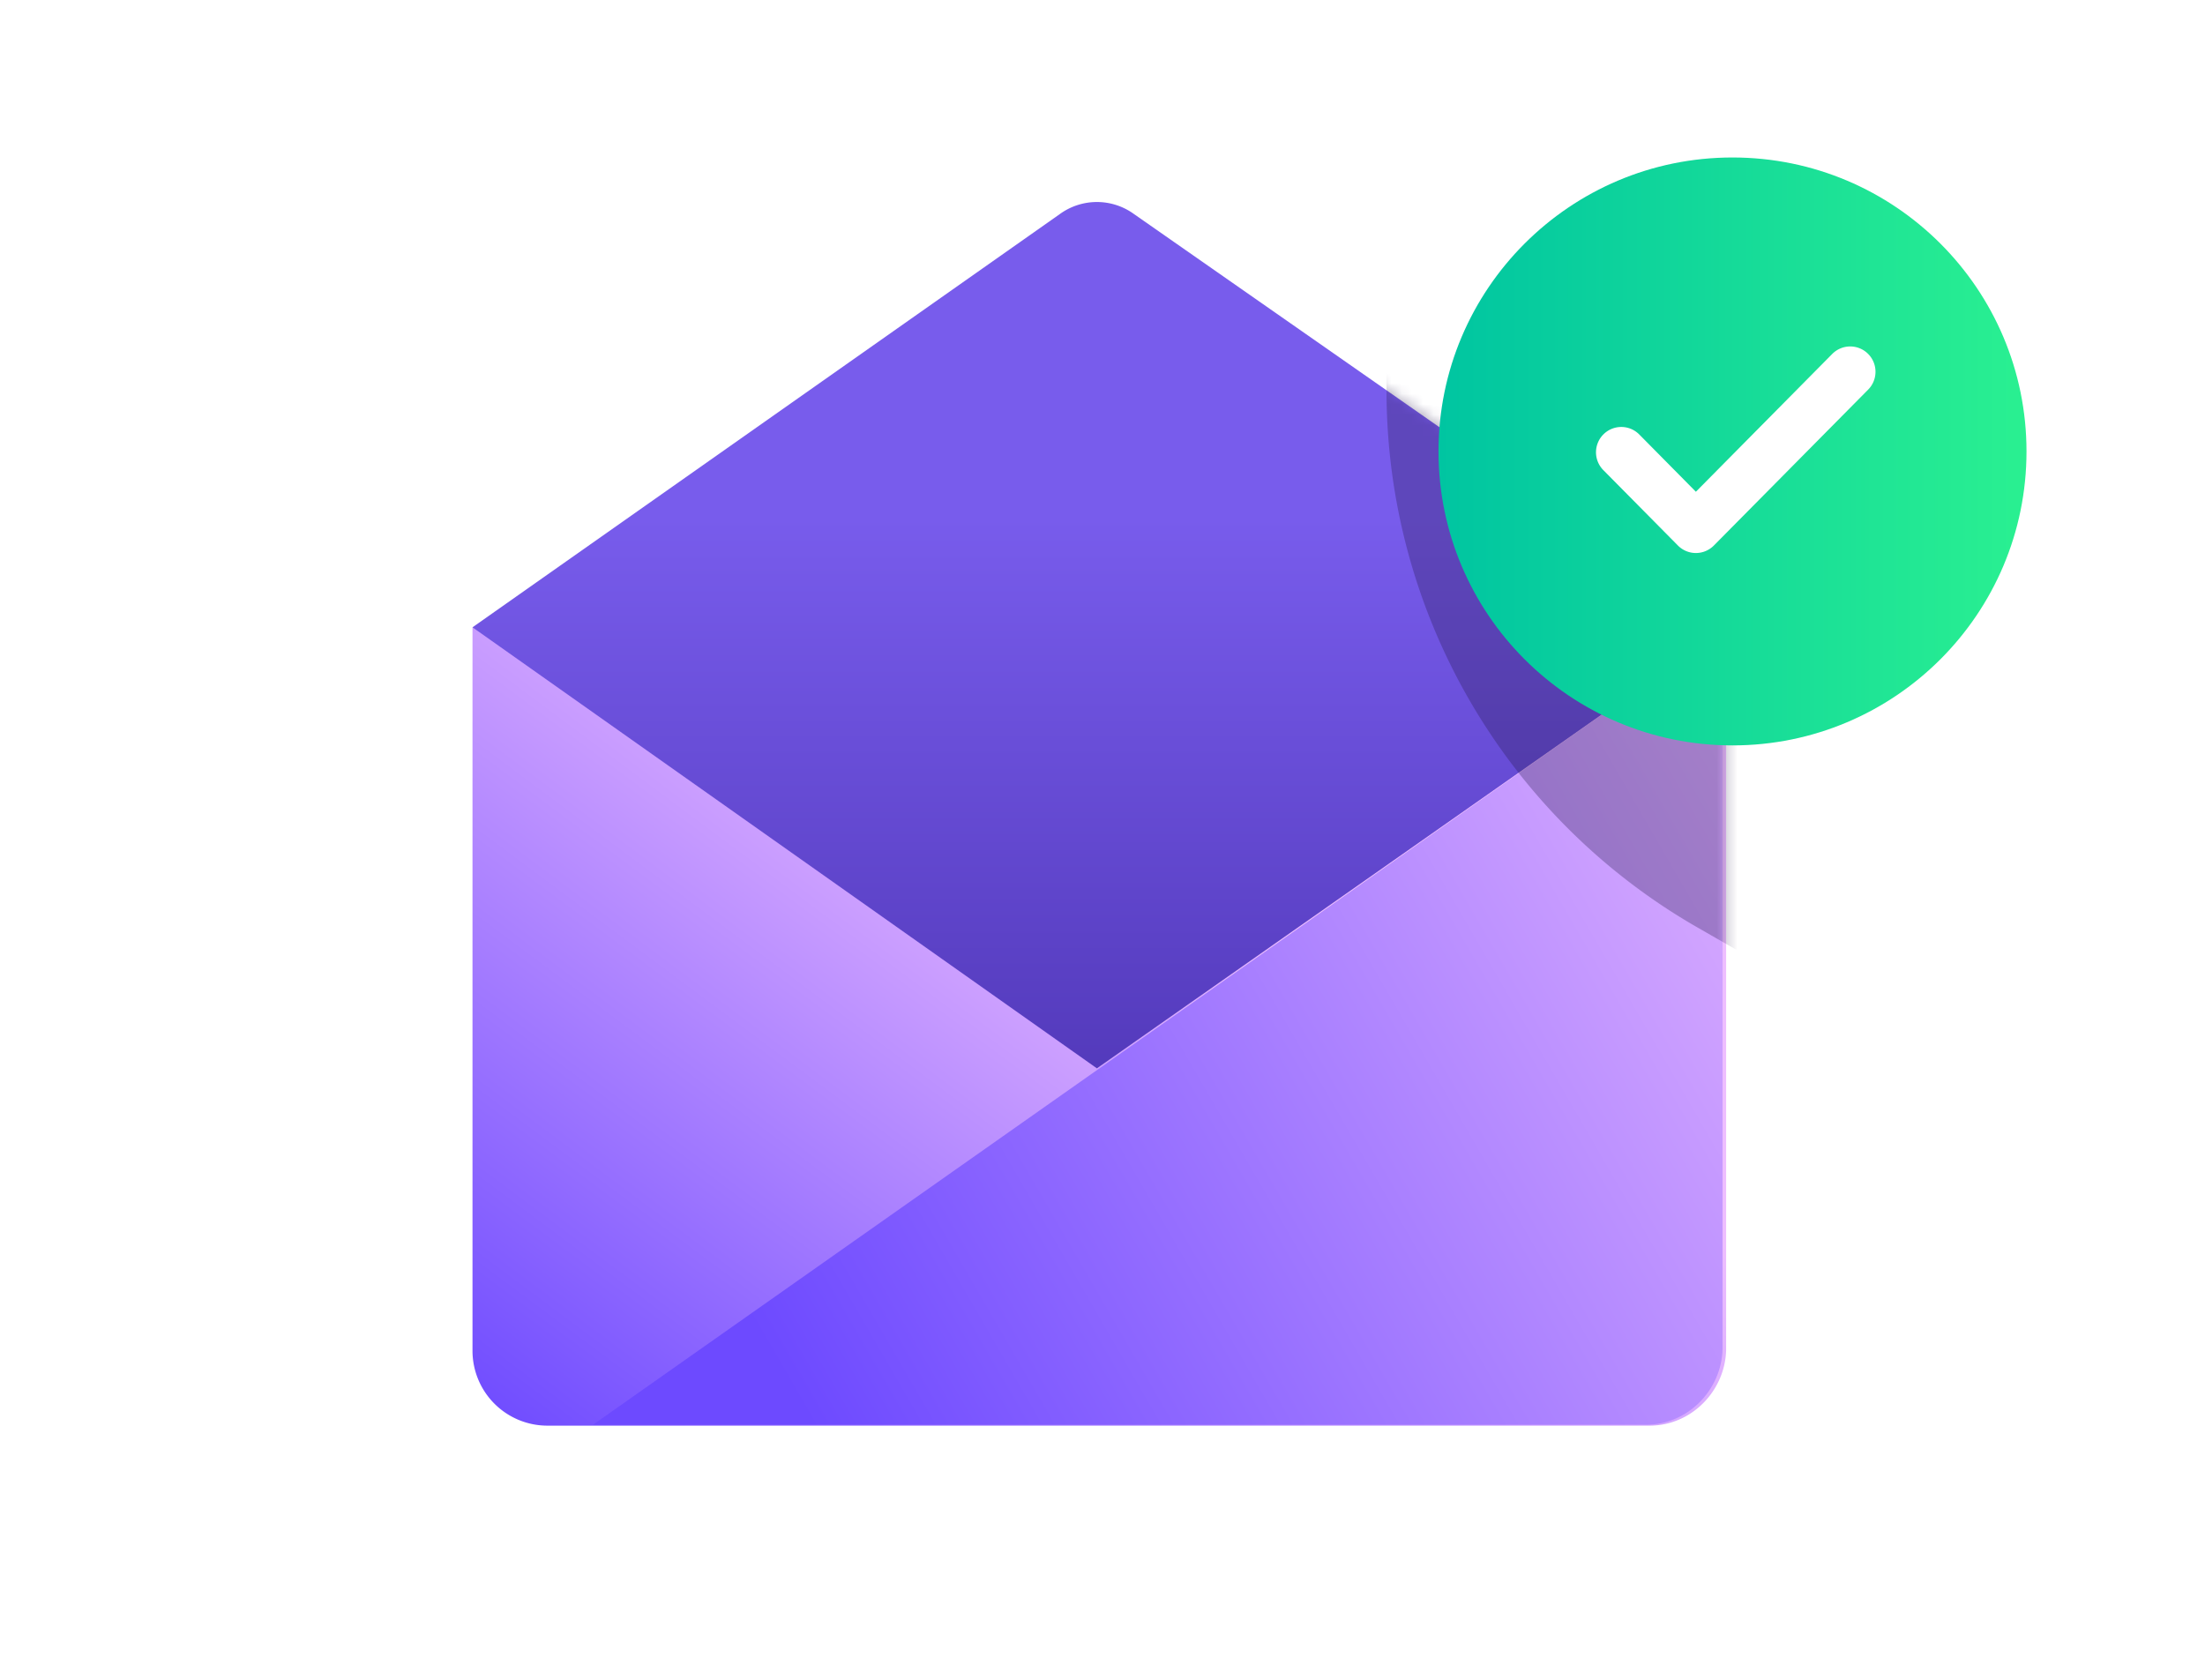 <svg xmlns="http://www.w3.org/2000/svg" width="210" height="160" fill="none" viewBox="0 0 210 160">
  <path fill="url(#paint0_linear_7725_32517)" d="M157.093 135.793H52.183A7.137 7.137 0 0145 128.61V59.75h119.394v68.86c-.117 3.886-3.297 7.183-7.301 7.183z"/>
  <path fill="url(#paint1_linear_7725_32517)" fill-rule="evenodd" d="M164.394 59.75v.001h-.001l-59.925 42.01-59.466-42.01H45v-.001h.002l55.933-39.36a6.01 6.01 0 017.066 0l56.392 39.36h.001z" clip-rule="evenodd"/>
  <path fill="url(#paint2_linear_7725_32517)" fill-rule="evenodd" d="M56.476 135.707h100.276c4.004 0 7.183-3.298 7.301-7.184v-68.53L56.476 135.706z" clip-rule="evenodd"/>
  <g>
    <mask id="a" width="98" height="92" x="67" y="20" maskUnits="userSpaceOnUse" style="mask-type:alpha">
      <path fill="#C4C4C4" d="M164.5 59L108 20.5l-41 91.071L164.5 104V59z"/>
    </mask>
    <g filter="url(#filter0_f_7725_32517)" mask="url(#a)" opacity=".3">
      <path fill="#221548" d="M132.05 12.92L165.443 36v54.51l-3.782-2.17a58.929 58.929 0 01-29.611-51.118V12.92z"/>
    </g>
  </g>
  <g>
    <path fill="url(#paint3_linear_7725_32517)" d="M165 71c15.464 0 28-12.536 28-28s-12.536-28-28-28-28 12.536-28 28 12.536 28 28 28z"/>
    <path fill="#fff" fill-rule="evenodd" d="M177.907 33.7c.944.938.95 2.465.013 3.41l-14.697 14.852a2.407 2.407 0 01-3.42 0l-7.104-7.183a2.414 2.414 0 01.013-3.41 2.407 2.407 0 013.407.013l5.394 5.457L174.5 33.713a2.407 2.407 0 013.407-.013z" clip-rule="evenodd"/>
  </g>
  <defs>
    <linearGradient id="paint0_linear_7725_32517" x1="95.814" x2="45" y1="67.567" y2="135.793" gradientUnits="userSpaceOnUse">
      <stop stop-color="#EEBEFF"/>
      <stop offset="1" stop-color="#6D4AFF"/>
    </linearGradient>
    <linearGradient id="paint1_linear_7725_32517" x1="105.078" x2="105.078" y1="49.281" y2="111.161" gradientUnits="userSpaceOnUse">
      <stop stop-color="#785CEC"/>
      <stop offset="1" stop-color="#4D34B3"/>
    </linearGradient>
    <linearGradient id="paint2_linear_7725_32517" x1="186.71" x2="77.143" y1="72.263" y2="135.611" gradientUnits="userSpaceOnUse">
      <stop stop-color="#EEBEFF"/>
      <stop offset="1" stop-color="#6D4AFF"/>
    </linearGradient>
    <linearGradient id="paint3_linear_7725_32517" x1="193" x2="137" y1="43" y2="43" gradientUnits="userSpaceOnUse">
      <stop stop-color="#2AF091"/>
      <stop offset="1" stop-color="#00C5A1"/>
    </linearGradient>
    <filter id="filter0_f_7725_32517" width="66.785" height="110.983" x="115.353" y="-3.777" color-interpolation-filters="sRGB" filterUnits="userSpaceOnUse">
      <feFlood flood-opacity="0" result="BackgroundImageFix"/>
      <feBlend in="SourceGraphic" in2="BackgroundImageFix" result="shape"/>
      <feGaussianBlur result="effect1_foregroundBlur_7725_32517" stdDeviation="8.348"/>
    </filter>
  </defs>
</svg>

